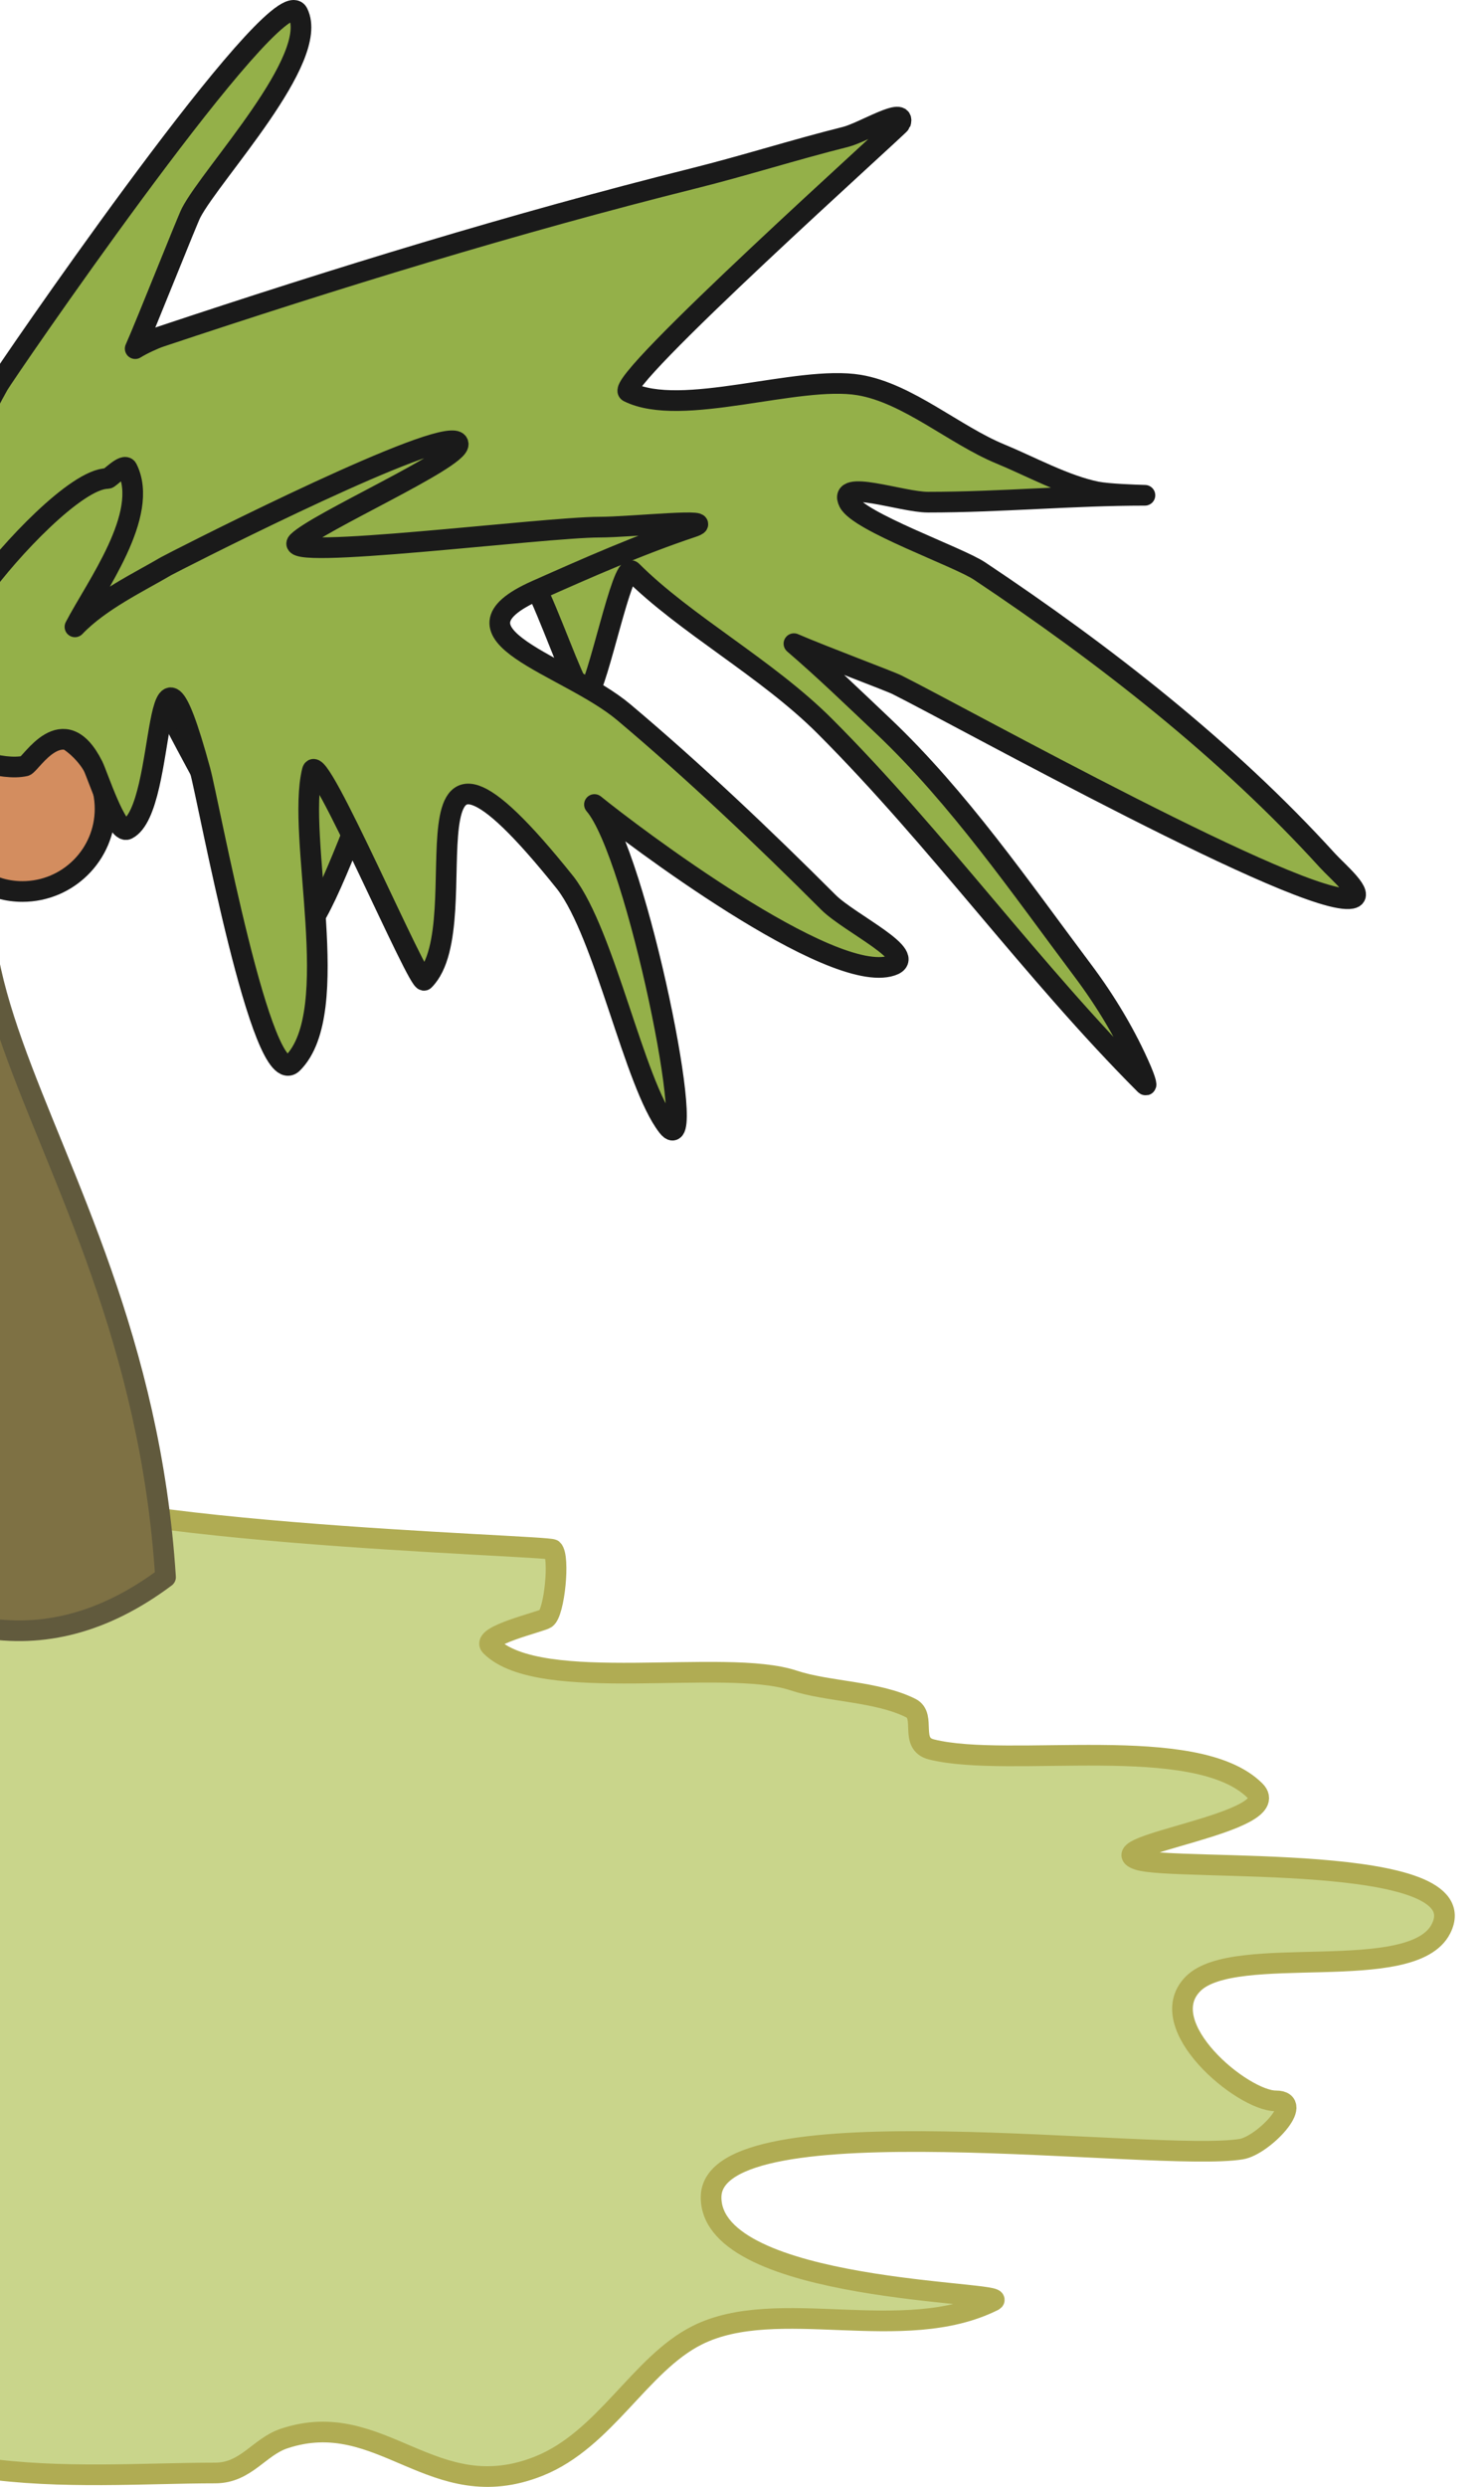<?xml version="1.0" encoding="UTF-8" standalone="no"?>
<!-- Created with Inkscape (http://www.inkscape.org/) -->

<svg
   xmlns:dc="http://purl.org/dc/elements/1.1/"
   xmlns:cc="http://creativecommons.org/ns#"
   xmlns:rdf="http://www.w3.org/1999/02/22-rdf-syntax-ns#"
   xmlns:svg="http://www.w3.org/2000/svg"
   xmlns="http://www.w3.org/2000/svg"
   xmlns:xlink="http://www.w3.org/1999/xlink"
   xmlns:sodipodi="http://sodipodi.sourceforge.net/DTD/sodipodi-0.dtd"
   xmlns:inkscape="http://www.inkscape.org/namespaces/inkscape"
   width="215.493"
   height="360.892"
   id="svg7849"
   version="1.1"
   inkscape:version="0.48.5 r10040"
   sodipodi:docname="beach.svg"
   inkscape:export-filename="/home/vg/Project/litoral/remake/assets/ambience/main-level/beach.png"
   inkscape:export-xdpi="90.055107"
   inkscape:export-ydpi="90.055107">
  <defs
     id="defs7851">
    <inkscape:path-effect
       effect="skeletal"
       id="path-effect10157"
       is_visible="true"
       pattern="M 0,0 0,10 10,5 z"
       copytype="single_stretched"
       prop_scale="1"
       scale_y_rel="false"
       spacing="0"
       normal_offset="0"
       tang_offset="0"
       prop_units="false"
       vertical_pattern="false"
       fuse_tolerance="0" />
    <inkscape:path-effect
       effect="skeletal"
       id="path-effect9912"
       is_visible="true"
       pattern="m -15,-12 0,10 10,-5 z"
       copytype="single_stretched"
       prop_scale="1"
       scale_y_rel="false"
       spacing="0"
       normal_offset="0"
       tang_offset="0"
       prop_units="false"
       vertical_pattern="false"
       fuse_tolerance="0" />
    <inkscape:path-effect
       effect="skeletal"
       id="path-effect9908"
       is_visible="true"
       pattern="m -15,-12 0,10 10,-5 z"
       copytype="single_stretched"
       prop_scale="1"
       scale_y_rel="false"
       spacing="0"
       normal_offset="0"
       tang_offset="0"
       prop_units="false"
       vertical_pattern="false"
       fuse_tolerance="0" />
    <inkscape:path-effect
       effect="skeletal"
       id="path-effect9904"
       is_visible="true"
       pattern="m -15,-12 0,10 10,-5 z"
       copytype="single_stretched"
       prop_scale="1"
       scale_y_rel="false"
       spacing="0"
       normal_offset="0"
       tang_offset="0"
       prop_units="false"
       vertical_pattern="false"
       fuse_tolerance="0" />
    <inkscape:path-effect
       effect="skeletal"
       id="path-effect9900"
       is_visible="true"
       pattern="m -15,-12 0,10 10,-5 z"
       copytype="single_stretched"
       prop_scale="1"
       scale_y_rel="false"
       spacing="0"
       normal_offset="0"
       tang_offset="0"
       prop_units="false"
       vertical_pattern="false"
       fuse_tolerance="0" />
    <inkscape:path-effect
       effect="skeletal"
       id="path-effect9896"
       is_visible="true"
       pattern="m -15,-12 0,10 10,-5 z"
       copytype="single_stretched"
       prop_scale="1"
       scale_y_rel="false"
       spacing="0"
       normal_offset="0"
       tang_offset="0"
       prop_units="false"
       vertical_pattern="false"
       fuse_tolerance="0" />
    <inkscape:path-effect
       effect="skeletal"
       id="path-effect9892"
       is_visible="true"
       pattern="m -15,-12 0,10 10,-5 z"
       copytype="single_stretched"
       prop_scale="1"
       scale_y_rel="false"
       spacing="0"
       normal_offset="0"
       tang_offset="0"
       prop_units="false"
       vertical_pattern="false"
       fuse_tolerance="0" />
    <inkscape:path-effect
       effect="skeletal"
       id="path-effect9888"
       is_visible="true"
       pattern="m -15,-12 0,10 10,-5 z"
       copytype="single_stretched"
       prop_scale="1"
       scale_y_rel="false"
       spacing="0"
       normal_offset="0"
       tang_offset="0"
       prop_units="false"
       vertical_pattern="false"
       fuse_tolerance="0" />
    <inkscape:path-effect
       effect="skeletal"
       id="path-effect9880"
       is_visible="true"
       pattern="m -15,-7 10,5 0,-10 z"
       copytype="single_stretched"
       prop_scale="1"
       scale_y_rel="false"
       spacing="0"
       normal_offset="0"
       tang_offset="0"
       prop_units="false"
       vertical_pattern="false"
       fuse_tolerance="0" />
    <linearGradient
       inkscape:collect="always"
       xlink:href="#linearGradient14153-2"
       id="linearGradient14161"
       x1="683.273"
       y1="1041.583"
       x2="683.273"
       y2="1302.934"
       gradientUnits="userSpaceOnUse" />
    <linearGradient
       id="linearGradient14153-2">
      <stop
         style="stop-color:#afa953;stop-opacity:1;"
         offset="0"
         id="stop14155-4" />
      <stop
         style="stop-color:#bdd24e;stop-opacity:1;"
         offset="1"
         id="stop14157-2" />
    </linearGradient>
    <linearGradient
       inkscape:collect="always"
       xlink:href="#linearGradient14153-2"
       id="linearGradient14369"
       gradientUnits="userSpaceOnUse"
       gradientTransform="matrix(0.769,0,0,0.917,89.451,-170.933)"
       x1="683.273"
       y1="1041.583"
       x2="683.273"
       y2="1302.934" />
    <linearGradient
       gradientUnits="userSpaceOnUse"
       y2="1302.934"
       x2="683.273"
       y1="1041.583"
       x1="683.273"
       id="linearGradient14161-6"
       xlink:href="#linearGradient14153-7"
       inkscape:collect="always" />
    <linearGradient
       id="linearGradient14153-7">
      <stop
         id="stop14155-1"
         offset="0"
         style="stop-color:#afa953;stop-opacity:1;" />
      <stop
         id="stop14157-6"
         offset="1"
         style="stop-color:#bdd24e;stop-opacity:1;" />
    </linearGradient>
    <linearGradient
       id="linearGradient14153">
      <stop
         style="stop-color:#afa953;stop-opacity:1;"
         offset="0"
         id="stop14155" />
      <stop
         style="stop-color:#bdd24e;stop-opacity:1;"
         offset="1"
         id="stop14157" />
    </linearGradient>
    <linearGradient
       id="linearGradient14153-7-2">
      <stop
         style="stop-color:#afa953;stop-opacity:1;"
         offset="0"
         id="stop14155-1-3" />
      <stop
         style="stop-color:#bdd24e;stop-opacity:1;"
         offset="1"
         id="stop14157-6-1" />
    </linearGradient>
    <linearGradient
       inkscape:collect="always"
       xlink:href="#linearGradient14153-7-2"
       id="linearGradient14161-6-1"
       x1="683.273"
       y1="1041.583"
       x2="683.273"
       y2="1302.934"
       gradientUnits="userSpaceOnUse" />
    <linearGradient
       y2="1302.934"
       x2="683.273"
       y1="1041.583"
       x1="683.273"
       gradientTransform="matrix(0.769,0,0,1.314,89.451,-689.214)"
       gradientUnits="userSpaceOnUse"
       id="linearGradient14369-8"
       xlink:href="#linearGradient14153-0"
       inkscape:collect="always" />
    <linearGradient
       id="linearGradient14153-0">
      <stop
         id="stop14155-0"
         offset="0"
         style="stop-color:#afa953;stop-opacity:1;" />
      <stop
         id="stop14157-0"
         offset="1"
         style="stop-color:#bdd24e;stop-opacity:1;" />
    </linearGradient>
    <linearGradient
       gradientUnits="userSpaceOnUse"
       y2="1302.934"
       x2="683.273"
       y1="1041.583"
       x1="683.273"
       id="linearGradient14161-9"
       xlink:href="#linearGradient14153-0"
       inkscape:collect="always" />
    <linearGradient
       inkscape:collect="always"
       xlink:href="#linearGradient14153-0"
       id="linearGradient9501"
       gradientUnits="userSpaceOnUse"
       gradientTransform="matrix(0.769,0,0,1.314,89.451,-689.214)"
       x1="683.273"
       y1="1041.583"
       x2="683.273"
       y2="1302.934" />
    <linearGradient
       inkscape:collect="always"
       xlink:href="#linearGradient14153-0"
       id="linearGradient9559"
       gradientUnits="userSpaceOnUse"
       gradientTransform="matrix(0.769,0,0,1.314,89.451,-689.214)"
       x1="683.273"
       y1="1041.583"
       x2="683.273"
       y2="1302.934" />
    <linearGradient
       id="linearGradient14153-4">
      <stop
         id="stop14155-5"
         offset="0"
         style="stop-color:#afa953;stop-opacity:1;" />
      <stop
         id="stop14157-3"
         offset="1"
         style="stop-color:#bdd24e;stop-opacity:1;" />
    </linearGradient>
  </defs>
  <sodipodi:namedview
     id="base"
     pagecolor="#ffffff"
     bordercolor="#666666"
     borderopacity="1.0"
     inkscape:pageopacity="0.0"
     inkscape:pageshadow="2"
     inkscape:zoom="1.4142136"
     inkscape:cx="118.7049"
     inkscape:cy="181.19984"
     inkscape:document-units="px"
     inkscape:current-layer="layer1"
     showgrid="false"
     borderlayer="true"
     inkscape:window-width="1366"
     inkscape:window-height="715"
     inkscape:window-x="0"
     inkscape:window-y="0"
     inkscape:window-maximized="1"
     fit-margin-top="0"
     fit-margin-left="0"
     fit-margin-right="0"
     fit-margin-bottom="0" />
  <g
     inkscape:label="Layer 1"
     inkscape:groupmode="layer"
     id="layer1"
     transform="translate(1.5,-619.487)">
    <path
       style="color:#000000;fill:#94b049;fill-opacity:1;fill-rule:nonzero;stroke:#1a1a1a;stroke-width:3;stroke-linecap:round;stroke-linejoin:round;stroke-miterlimit:4;stroke-opacity:1;stroke-dasharray:none;marker:none;visibility:visible;display:inline;overflow:visible;enable-background:accumulate"
       d="m 41.132,620.987 c -5.824,0.052 -41.937,52.707 -42.875,54.375 -1.084,1.928 -1.917,3.555 -2.5,5.219 l 0,38.281 c 2.323,1.161 4.174,3.337 6.5,4.5 9.944,4.972 6.351,-29.297 19.5,-3 1.943,3.887 18.597,35.452 20.5,34.5 5.139,-2.57 18.109,-49.487 27.5,-57 4.922,-3.937 12.15,24.35 14,22.5 1.612,-1.612 5.109,-19.391 6.5,-18 7.735,7.735 19.582,14.082 28,22.5 16.432,16.432 30.224,35.724 46.5,52 0.486,0.486 -0.229,-1.368 -0.5,-2 -2.197,-5.127 -5.179,-10.072 -8.5,-14.5 -9.061,-12.081 -18.015,-25.093 -29,-35.5 -4.215,-3.993 -8.565,-8.192 -12.969,-11.969 4.219,1.825 13.847,5.408 14.969,5.969 9.531,4.766 59.188,32.362 66,31 2.131,-0.426 -2.038,-3.892 -3.5,-5.5 -14.599,-16.059 -32.474,-29.983 -50.5,-42 -3.146,-2.097 -17.56,-7.12 -19,-10 -1.714,-3.429 7.667,0 11.5,0 10.526,0 20.998,-1 31.5,-1 -1.288,-0.037 -5.343,-0.169 -7,-0.5 -4.596,-0.919 -9.676,-3.719 -14,-5.5 -6.643,-2.735 -13.45,-8.825 -20.5,-10 -8.963,-1.494 -25.801,4.849 -33.5,1 -2.407,-1.204 39.365,-38.595 39.5,-39 0.869,-2.608 -5.333,1.333 -8,2 -7.425,1.856 -14.531,4.133 -22,6 -26.084,6.521 -51.968,14.489 -77.5,23 -0.878,0.293 -2.634,1.098 -3.625,1.719 1.568,-3.504 7.565,-18.65 8.125,-19.719 3.042,-5.807 18.791,-22.418 15.5,-29 -0.132,-0.264 -0.339,-0.378 -0.625,-0.375 z m -45.375,29.875 0,2.5 c 0.208,-1.042 0.296,-1.963 0,-2.5 z"
       id="path18251"
       inkscape:connector-curvature="0" />
    <path
       style="color:#000000;fill:#c9d58b;fill-opacity:1;fill-rule:nonzero;stroke:#b0ac53;stroke-width:3;stroke-linecap:round;stroke-linejoin:round;stroke-miterlimit:4;stroke-opacity:1;stroke-dasharray:none;marker:none;visibility:visible;display:inline;overflow:visible;enable-background:accumulate"
       d="m -2.243,833.362 c -0.657,0.394 -1.331,0.768 -2,1.156 l 0,143.094 c 11.518,1.695 24.021,0.75 34,0.75 4.464,0 6.362,-3.787 10,-5 14.161,-4.72 21.611,10.156 37,4 9.634,-3.854 14.671,-14.836 23,-19 11.646,-5.823 29.89,1.555 43,-5 2.726,-1.363 -41,-1.119 -41,-15 0,-14.218 64.762,-4.96 77,-7 3.158,-0.526 9.362,-7 5,-7 -4.844,0 -18.029,-10.971 -12,-17 6.049,-6.049 31.879,0.242 36,-8 5.625,-11.25 -38.624,-8.208 -44,-10 -6.237,-2.079 21.649,-5.351 17,-10 -8.586,-8.586 -35.625,-3.156 -47,-6 -3.288,-0.822 -0.7,-4.85 -3,-6 -4.913,-2.457 -12.089,-2.363 -17,-4 -10.027,-3.342 -36.857,2.143 -44,-5 -1.494,-1.494 7.266,-3.51 8,-4 1.265,-0.843 2.053,-8.947 1,-10 -0.657,-0.657 -73.403,-2.393 -81,-11 z"
       id="path17039"
       inkscape:connector-curvature="0" />
    <path
       style="color:#000000;fill:#7e7144;fill-opacity:1;fill-rule:nonzero;stroke:#615a3d;stroke-width:3;stroke-linecap:round;stroke-linejoin:round;stroke-miterlimit:4;stroke-opacity:1;stroke-dasharray:none;marker:none;visibility:visible;display:inline;overflow:visible;enable-background:accumulate"
       d="m -4.243,717.362 0,138.281 c 8.926,1.59 17.855,-0.606 26.781,-7.281 -4.405,-68.588 -52.225,-94 -7.781,-131 l -19,0 z"
       id="rect17552"
       inkscape:connector-curvature="0" />
    <path
       style="color:#000000;fill:#d38d5f;fill-opacity:1;fill-rule:nonzero;stroke:#1a1a1a;stroke-width:3;stroke-linecap:round;stroke-linejoin:round;stroke-miterlimit:4;stroke-opacity:1;stroke-dasharray:none;marker:none;visibility:visible;display:inline;overflow:visible;enable-background:accumulate"
       d="m 1.757,724.862 c -2.19,0 -4.233,0.6 -6,1.625 l 0,20.75 c 1.767,1.025 3.81,1.625 6,1.625 6.627,0 12,-5.373 12,-12 0,-6.627 -5.373,-12 -12,-12 z"
       id="path18253"
       inkscape:connector-curvature="0" />
    <path
       style="color:#000000;fill:#94b049;fill-opacity:1;fill-rule:nonzero;stroke:#1a1a1a;stroke-width:3;stroke-linecap:round;stroke-linejoin:round;stroke-miterlimit:4;stroke-opacity:1;stroke-dasharray:none;marker:none;visibility:visible;display:inline;overflow:visible;enable-background:accumulate"
       d="m 64.007,683.456 c -6.427,0.257 -40.717,17.801 -41.375,18.188 -3.895,2.291 -9.657,5.037 -13.25,8.812 3.005,-5.801 10.909,-16.338 7.594,-22.969 -0.424,-0.848 -2.573,1.438 -2.844,1.438 -4.511,0 -14.417,10.6 -18.375,16.156 l 0,24.875 c 2.43,0.751 4.757,1.04 6.375,0.688 0.852,-0.186 5.563,-8.624 9.875,0 0.637,1.273 3.451,9.946 4.969,9.188 6.041,-3.02 3.269,-35.358 10.594,-8.5 1.293,4.742 8.969,46.906 13.438,42.438 7.513,-7.513 0.45,-32.863 2.844,-42.438 0.793,-3.173 15.441,31.215 16.25,30.406 8.224,-8.224 -5.593,-46.742 20.5,-14.125 5.761,7.488 10.012,29.15 14.844,35.344 4.671,5.987 -4.415,-39.562 -10.625,-46.719 5.307,4.32 34.381,26.3 43.156,23.375 4.111,-1.37 -6.123,-6.123 -9.188,-9.188 -9.41,-9.41 -19.528,-19.007 -29.688,-27.562 -8.271,-6.965 -27.234,-11.236 -12.719,-17.688 7.426,-3.3 14.945,-6.627 22.625,-9.188 4.249,-1.416 -8.959,0 -13.438,0 -8.136,0 -46.637,4.918 -43.844,2.125 2.835,-2.835 23.312,-11.91 23.312,-14.156 0,-0.382 -0.366,-0.527 -1.031,-0.5 z"
       id="path17555"
       inkscape:connector-curvature="0" />
  </g>
</svg>
